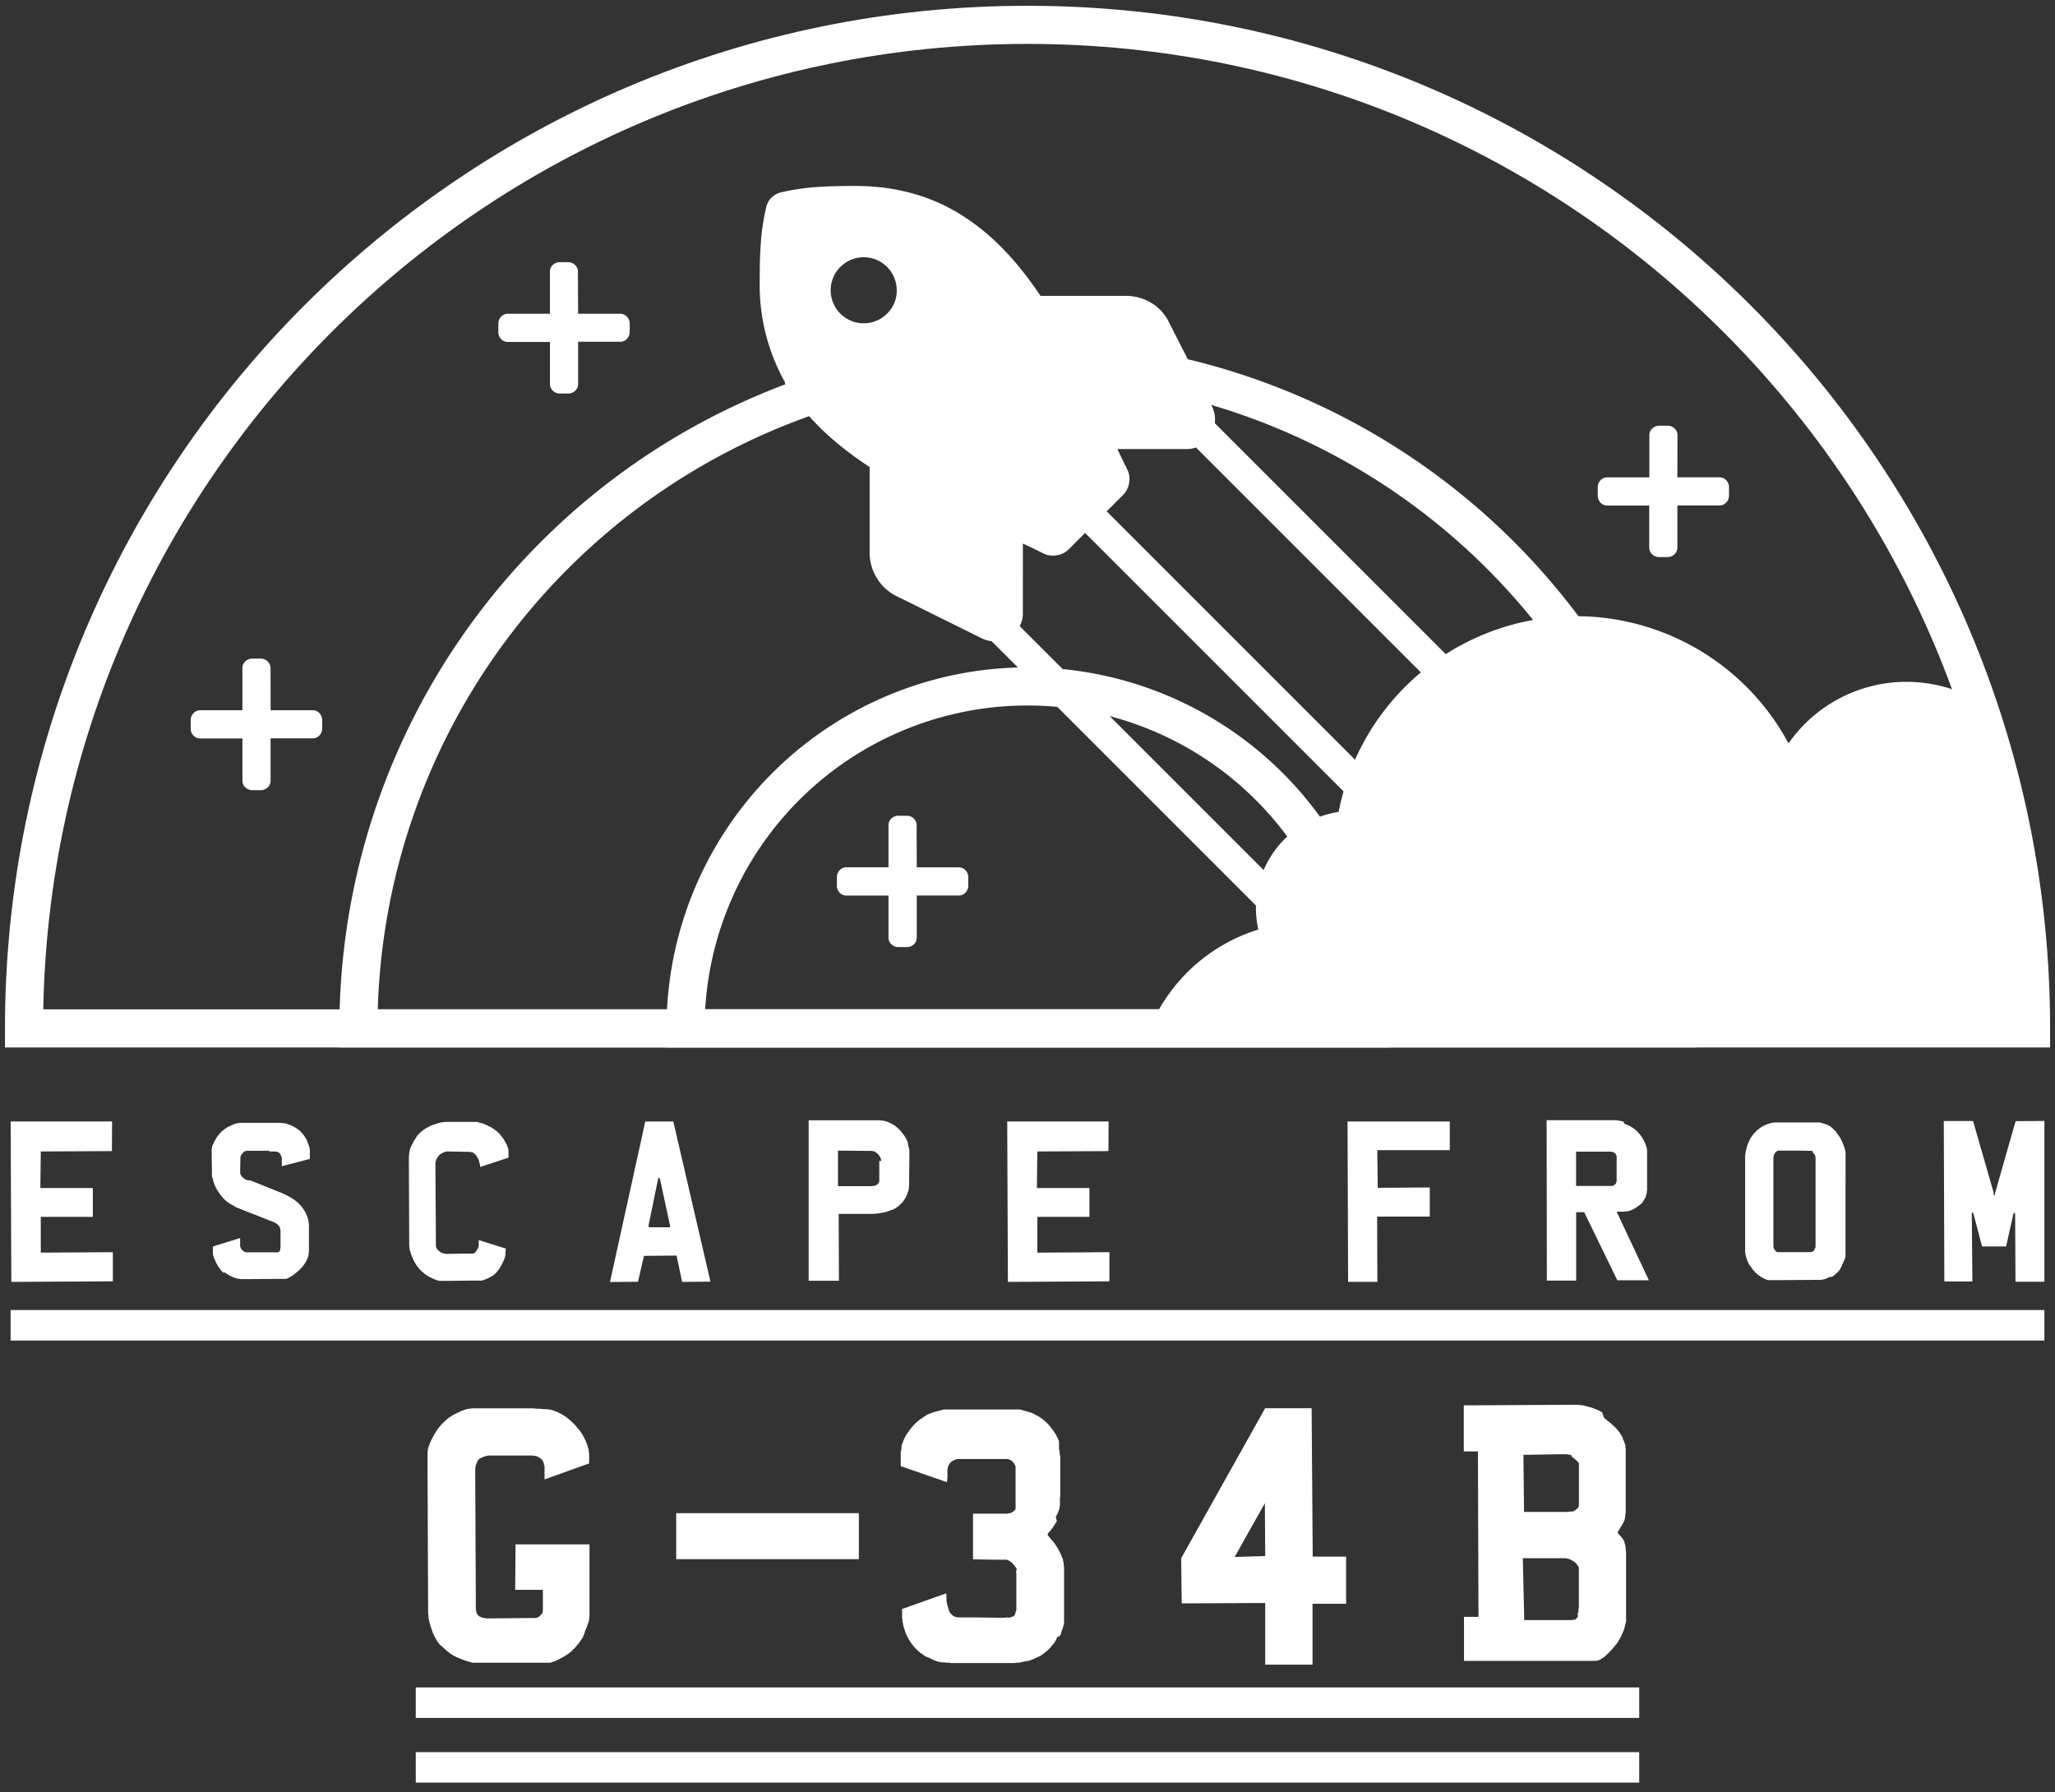 <svg xmlns="http://www.w3.org/2000/svg" width="181.09mm" height="157.93mm" viewBox="0 0 513.33 447.67"><rect x="0" y="0" width="513.33" height="447.67" fill="#333333" stroke="none"/><defs><style>.a,.b{fill:none;}.a,.b,.d,.e{stroke:#fff;stroke-miterlimit:10;}.a{stroke-width:9.52px;}.b{stroke-width:7.62px;}.c,.d,.e{fill:#fff;}.d{stroke-width:4px;}.e{stroke-width:7px;}</style></defs><title>logo</title><path class="a" d="M507.35,256.88H6C6,118.43,118.22,6.2,256.67,6.2S507.35,118.43,507.35,256.88Z"/><path class="a" d="M423.79,256.88H89.54a167.12,167.12,0,0,1,334.24,0Z"/><path class="a" d="M342.09,256.88H171.25a85.42,85.42,0,1,1,170.84,0Z"/><line class="b" x1="238.88" y1="95.55" x2="400.46" y2="257.14"/><path class="c" d="M144.41,78.37h10.52a2.22,2.22,0,0,1,1.63.68,2.47,2.47,0,0,1,.74,1.68V83a2.47,2.47,0,0,1-.74,1.68,2.23,2.23,0,0,1-1.63.68H144.41V95.93a2.23,2.23,0,0,1-.68,1.63,2.48,2.48,0,0,1-1.68.74h-2.31a2.48,2.48,0,0,1-1.68-.74,2.22,2.22,0,0,1-.68-1.63V85.41H126.84a2.22,2.22,0,0,1-1.63-.68,2.47,2.47,0,0,1-.73-1.68V80.73a2.48,2.48,0,0,1,.74-1.68,2.23,2.23,0,0,1,1.63-.68h10.52V67.85a2.24,2.24,0,0,1,.68-1.63,2.49,2.49,0,0,1,1.68-.74H142a2.49,2.49,0,0,1,1.68.74,2.22,2.22,0,0,1,.68,1.63Z"/><line class="b" x1="224.47" y1="131.54" x2="349.81" y2="256.88"/><line class="b" x1="278.46" y1="86.1" x2="449.17" y2="256.82"/><path class="c" d="M67.6,177.4H78.11a2.22,2.22,0,0,1,1.63.68,2.47,2.47,0,0,1,.74,1.68v2.31a2.47,2.47,0,0,1-.74,1.68,2.23,2.23,0,0,1-1.63.68H67.59V195a2.23,2.23,0,0,1-.68,1.63,2.48,2.48,0,0,1-1.68.74H62.92a2.48,2.48,0,0,1-1.68-.74,2.22,2.22,0,0,1-.68-1.63V184.45H50a2.22,2.22,0,0,1-1.63-.68,2.47,2.47,0,0,1-.73-1.68v-2.31a2.48,2.48,0,0,1,.74-1.68A2.23,2.23,0,0,1,50,177.4H60.55V166.88a2.24,2.24,0,0,1,.68-1.63,2.49,2.49,0,0,1,1.68-.74h2.31a2.49,2.49,0,0,1,1.68.74,2.22,2.22,0,0,1,.68,1.63Z"/><path class="c" d="M419,119.22h10.52a2.22,2.22,0,0,1,1.63.68,2.47,2.47,0,0,1,.74,1.68v2.31a2.47,2.47,0,0,1-.74,1.68,2.23,2.23,0,0,1-1.63.68H419v10.52a2.23,2.23,0,0,1-.68,1.63,2.48,2.48,0,0,1-1.68.74h-2.31a2.48,2.48,0,0,1-1.68-.74,2.22,2.22,0,0,1-.68-1.63V126.27H401.47a2.22,2.22,0,0,1-1.63-.68,2.47,2.47,0,0,1-.73-1.68v-2.31a2.48,2.48,0,0,1,.74-1.68,2.23,2.23,0,0,1,1.63-.68H412V108.7a2.24,2.24,0,0,1,.68-1.63,2.49,2.49,0,0,1,1.68-.74h2.31a2.49,2.49,0,0,1,1.68.74,2.22,2.22,0,0,1,.68,1.63Z"/><path class="c" d="M229,216.65H239.5a2.22,2.22,0,0,1,1.63.68,2.47,2.47,0,0,1,.74,1.68v2.31a2.47,2.47,0,0,1-.74,1.68,2.23,2.23,0,0,1-1.63.68H229v10.52a2.23,2.23,0,0,1-.68,1.63,2.48,2.48,0,0,1-1.68.74H224.3a2.48,2.48,0,0,1-1.68-.74,2.22,2.22,0,0,1-.68-1.63V223.7H211.41a2.22,2.22,0,0,1-1.63-.68,2.47,2.47,0,0,1-.73-1.68V219a2.48,2.48,0,0,1,.74-1.68,2.23,2.23,0,0,1,1.63-.68h10.52V206.13a2.24,2.24,0,0,1,.68-1.63,2.49,2.49,0,0,1,1.68-.74h2.31a2.49,2.49,0,0,1,1.68.74,2.22,2.22,0,0,1,.68,1.63Z"/><path class="d" d="M195.8,49.94a53.51,53.51,0,0,1,9.44-1.29q3-.21,8.36-.21,15.44,0,27,7.94,9.87,6.65,18.23,19.52h22.31a10.31,10.31,0,0,1,5.47,1.5,9.58,9.58,0,0,1,3.75,4.29l10.72,21a5.29,5.29,0,0,1-.43,5,4.75,4.75,0,0,1-4.29,2.47H276q2.36,5.15,3.86,8.15a3.19,3.19,0,0,1,.21,2,3.35,3.35,0,0,1-.86,1.82l-13.73,13.73a3.35,3.35,0,0,1-1.82.86,3.19,3.19,0,0,1-2-.21q-3.43-1.72-8.15-3.86V153.1a4.75,4.75,0,0,1-2.47,4.29,4.91,4.91,0,0,1-5,.21l-21.23-10.51a9.83,9.83,0,0,1-4.08-3.75,10.31,10.31,0,0,1-1.5-5.47V115.57q-13.08-8.36-19.52-18a47.64,47.64,0,0,1-7.94-27.24q0-5.58.21-8.36a53.51,53.51,0,0,1,1.29-9.44A3,3,0,0,1,195.8,49.94ZM226,72.46a10.25,10.25,0,1,0-3,7.29A9.93,9.93,0,0,0,226,72.46Z"/><path class="e" d="M506.29,255.73H291.56a39.82,39.82,0,0,1,27.19-21.1,21,21,0,0,1-1.36-5.24,20.78,20.78,0,0,1,18-23.19,20,20,0,0,1,2-.16,56.83,56.83,0,0,1,109.09-12.68,32.41,32.41,0,0,1,47.89-14A250.45,250.45,0,0,1,506.29,255.73Z"/><line class="b" x1="2.65" y1="331.04" x2="510.68" y2="331.04"/><path class="c" d="M136.36,352l.41,0,.37.09.37,0,.37.14.32.09.37.14.37.14.37.14.32.18.37.18.32.18.32.18.32.18.32.23.27.18.28.23.55.46.27.27.28.23.28.28.27.23.5.6.23.28.23.27.27.28.23.32.18.28.23.32.18.32.18.32.18.32.14.32.18.32.14.32.14.32.09.32.14.32.09.37.09.32.09.32.09.32,0,.37.09.37,0,.37,0,.37,0,.37,0,.18v.37l0,.14v.69l-11.14,4v-.32l0-.32,0-.32,0-.32v-.55l0-.28V367l0-.23,0-.27,0-.14v-.09l-.09-.27-.09-.23v-.09l0,0,0-.14-.09-.23-.09-.14,0-.14-.18-.23-.09-.09-.09-.14-.18-.18-.23-.18-.14-.09-.14-.09-.27-.14-.28-.14-.14,0-.18-.09-.14,0-.18,0-.32-.09h-.18l-.14,0h-.18l-.18,0h-.92l-8.07,0-.37,0h-.41l-.37,0-.32,0-.37.09-.32.09-.32.09-.32.09-.28.14-.23.14-.14.09-.14,0-.09.09-.09.09-.14.09-.09.14-.09.09,0,.14-.18.27-.09.14,0,.14-.14.28-.14.32,0,.14,0,.18-.09.32,0,.28,0,.18v.28l0,.14v.55l.14,30.2v.55l0,.55v.23l0,.23v.5l0,.23v.23l0,.23v.18l0,.18,0,.23v.18l0,.18,0,.14.09.18.09.32,0,.14.09.14,0,.09.09.14.09.14.09.09.09.09.09.09.14.09.09.09.09,0,.14.09.23.09.23.09.28.09.28,0,.27.09.28,0h.28l.28,0h.09l10.13-.09h0l.14,0h.23l.14,0H133l.18,0h.23l.09,0h.14l.09,0,.14,0,.23-.09.14,0,.09-.09.09,0,.14-.09.09-.09.14-.09.09-.09.09-.14.14-.09.14-.14.09-.14.09-.14.09-.14v0h0l0-.09v-.09h0v0l.09-.18v0l0-.09,0-.18,0-.14,0-.09v-.09l0-.18,0-.18v-1.7l0-.87v-1.83l-6.92,0,.09-11.36h18.47v4.72l0,.64v6.74l0,.23v1.19l0,.78,0,.78,0,.83,0,.82v.18l0,.23,0,.37V403l0,.23,0,.37-.09.41,0,.14v.14l0,0v.09l0,.09,0,.18-.09.37-.14.32-.09.37-.14.32-.09.32-.14.32-.14.32-.14.27-.09.32,0,.09,0,.09,0,0v0l-.14.28-.14.28,0,.14-.09.14,0,.14-.09.14-.18.28-.14.23-.18.28-.18.23-.18.28-.18.28-.23.23-.23.28-.23.28-.23.28-.28.27-.27.28-.23.23-.28.23-.23.23-.28.23-.28.18-.23.18-.28.14-.23.18-.28.14-.28.14-.27.18-.32.14-.32.18-.32.14-.32.18-.32.14-.32.09-.32.14-.32.09-.27.09-.32,0-.28,0-.28,0h-.69l-.23,0h-1.65l-.18,0H128.8l-.64,0h-5.64l-.41,0h-2.57l-.37,0-.37,0-.37,0-.37,0-.32-.09-.32-.09-.69-.18-.69-.23-.37-.14-.32-.14-.37-.14-.32-.14-.37-.14-.32-.14-.32-.18-.32-.14-.28-.18-.32-.18-.28-.23-.27-.18-.28-.23-.23-.18-.27-.23-.28-.23-.46-.46-.5-.46L110,411l-.23-.28-.18-.28-.23-.27-.18-.28-.18-.28-.18-.32-.14-.28-.18-.32-.14-.32-.14-.32-.14-.32-.09-.32-.14-.32-.09-.32-.14-.32-.18-.69-.09-.32-.09-.28-.14-.64-.09-.28,0-.28,0-.32,0-.27-.09-.28v-.28l0-.28,0-.23v-.5l-.14-35.1v-.37l0-.32v-.32l0-.32v-.28l0-.27v-.28l0-.28v-.23l0-.23v-.23l0-.23v-.18l0-.18,0-.18v-.18l.09-.32,0-.32.09-.32.09-.32.14-.32.09-.32.28-.64.32-.69.32-.6.37-.64.37-.6.23-.32.18-.32.23-.27.23-.28.28-.32.23-.28.28-.28.28-.23.28-.28.27-.28.28-.23.32-.23.28-.23.32-.18.32-.23.32-.18.64-.32.69-.32.64-.32.69-.23.32-.14.37-.09.37-.09.37,0,.37-.09.37,0H119l1.51,0h.78l.78,0h.09l11.13,0,.78.09h.41l.41,0,.73.09Z"/><path class="c" d="M252.14,404.08l.14-.09.09,0,.09,0,.14-.09.18,0,.14-.14.09,0,.09,0,.14-.09.14-.14.14-.14,0,0,0-.09,0-.09,0,0,.09-.09,0-.14.09-.18,0-.18.09-.23.09-.28v-.14l0-.18v-.14l0-.23v-.18l0-.23v-.82l0-.32v-.32l0-6,0-.28,0-.23-.09-.28,0-.23L254,392l-.09-.18-.09-.23-.14-.18-.14-.18-.14-.18-.14-.18-.14-.18-.18-.14-.14-.18-.18-.14-.18-.14-.18-.09-.18-.14-.18-.09-.23-.09-.23-.09-.23,0-.28,0-.23,0-.5,0-.46,0h-1l-5.68-.09,0-11.41h7l.27,0h.28l.28,0h.28l.09,0h.14l.23,0,.23-.09.23,0,.09,0,.09,0,.23-.09.18-.09.18-.09.14-.14h0v0h0l.09,0,.18-.14.14-.14.14-.18v0l0,0,0,0,.14-.18v0l0,0,0,0,0-.18,0-.14v-.18l0-.14,0-.64,0-.64v-7.61l0-.14,0-.28v-.23l0-.23,0-.23-.09-.18-.09-.23-.14-.23-.09-.18-.18-.18,0-.09-.09,0,0-.09-.09-.09-.14-.09-.18-.14-.18-.09-.18-.09-.23-.09-.18-.09-.18,0-.14,0-.18,0h-.14l-.09,0h-9.81l-.32,0H240l-.09,0-.46,0-.41,0-.23.09-.23.09-.41.18-.18.09-.09,0-.09.09-.18.14-.14.14-.18.18-.14.18-.09.18-.14.23-.09.18-.09.28,0,.23-.09.23,0,.23,0,.28,0,.28v.27l0,.55,0,.55-.14,1.1L225,366.23l0-.18v-.23l0-.18v-.23l0-.18,0-.18v-.41l0-.41,0-.41,0-.37,0-.41,0-.23v-.18l.09-.18,0-.18.09-.37,0-.14,0-.18,0-.18,0-.18.09-.28.09-.27.09-.23.09-.23.09-.28.09-.23.23-.46.23-.46.23-.41.28-.41.27-.37.28-.41.28-.37.32-.37.32-.37.32-.37.37-.32.37-.32.18-.18.18-.14.41-.28.37-.27.41-.28.46-.28.41-.28.46-.18.46-.18.46-.18.92-.28,1-.23.46-.14.5-.09.5,0,.5,0,.5,0,.5,0,.5,0,.46,0H240l.18,0h3.39l.32,0h6.46l.32,0h1.15l.27,0h.73l.23,0h.55l.18,0h.46l.14,0h.32l0,0h.09l1,.28.5.14.46.14.5.14.41.14.23.09.23.09.41.23.41.23.37.18.37.23.37.28.37.23.32.28.32.28.37.32.32.32.32.37.32.37.32.41.28.37.27.37.23.41.28.37.18.41.23.41.18.41.18.41,0,.14v0l0,0,0,.09v0l0,0,0,.23v0l0,0,0,.09v.14l0,0,0,.14,0,.18,0,.18,0,0v.18l0,0v.14l0,0v.18l0,0v0l0,.18,0,.18.14.46v.23l0,.23.09.5.09.5,0,.5,0,.5,0,.55,0,1.05,0,1.05v3.67l0,.46v.46l0,.5,0,.46,0,.28v.23l-.09.5,0,.09v.09l0,.23,0,.23v.14l0,0v.09l0,.23v.09l0,.09,0,.18v.18h0v0l0,.23-.09.23,0,.14,0,.09,0,.23-.18.46-.14.41-.18.46-.23.41-.09.23-.14.18L264,380l-.28.37-.23.41-.28.41-.27.46-.18.18-.14.23-.14.14-.14.18-.14.18-.14.14-.14.14-.09.14-.09,0,0,.09h0v0l0,0,0,.09,0,.09v.18l0,0,0,.09h0l0,0,.09.09.5.6.23.28.23.28.28.27.23.32.27.37.23.37.27.41.23.41.23.41.23.41.18.41.18.41.18.46.18.46.09.23,0,.23.14.5,0,.23,0,.28.09.5v.09l0,0v.87l0,.28v9.26l0,.09v.37l0,.18v.23l0,.18v.14l0,.18v.14l0,.09v.28l0,.14,0,.18,0,.14v.18l0,.09V405l0,.14,0,.14,0,.14-.09.18,0,.18,0,.18-.18.41,0,.18-.09.23-.18.46-.09.23-.09.23,0,.14,0,.09-.09.23-.23.46L264,409l0,.09,0,.09-.14.23,0,.09,0,.09-.14.18-.23.41-.28.37-.14.18-.18.18-.28.37-.32.37-.32.28-.14.18-.14.14-.32.23-.09.09h0l0,0-.14.14-.37.28-.18.09-.14.18-.18.09-.18.14-.18.09-.23.14L259,414l-.41.23-.23.09-.14.09-.09,0-.23.09-.23.09-.5.18-.23.09-.23,0-.46.14h-.14l0,0h0l-.23,0-.5.14-.46.09-.5.09-.46,0-.5.09-.46,0H251.5l-.18,0h-5.77l-.41,0h-1.6l-.37,0H239l-.37,0h-.82l-.09,0h-.18l-.41-.09-.41,0-.41,0-.37-.09-.18,0-.18,0-.23,0-.23,0-.18-.09-.23,0-.23,0-.23-.09-.5-.18-.41-.18-.41-.18-.37-.18-.18-.09-.18-.09-.18-.14-.09,0-.14,0-.18-.14-.09,0-.09,0-.23-.14-.23-.09-.18-.18-.23-.14-.18-.14-.23-.14-.37-.28-.37-.32-.18-.18-.18-.14-.32-.32-.32-.37-.28-.32-.32-.41-.28-.37-.23-.37-.23-.41-.14-.18-.09-.23-.23-.41-.23-.46-.18-.46-.14-.41-.14-.46-.18-.5-.09-.46-.09-.23,0-.23-.14-.5,0-.5-.09-.46,0-.55,0-.5,0-.55,0-.55L236.33,398l.09.46v.23l0,.23,0,.41,0,.5.09.46.09.5.14.46.14.5.09.28.09.23,0,.09,0,.14.14.18.14.23.18.18.14.14.09.09.09.09.18.14.23.14.18.09.23.14.23,0,.23.09.23,0,.23,0h.09l0,0h.37l.92,0h1.42l7.93.09.37,0,.37,0,.37-.09Z"/><path class="c" d="M316,351.75l11.64,0,.27,37.07h8.34V400.6h-8.39v15.21l-11.82,0V400.41l-20.85.09-.14-11.27L316,351.8Zm-7.56,37.16,7.61-.23-.09-13.2-7.52,13.38Z"/><path class="c" d="M400.66,354.13l.37.32.32.23.55.46.6.5.28.28.32.27.14.14.14.14.32.28.23.32.14.14.14.18.14.14.14.18.23.37.09.18.14.18.23.37.18.37,0,.09,0,.09.09.23.09.18.09.18.14.37.14.37.09.18,0,.18,0,.09v.09l0,.18.09.37,0,.14,0,.18v.18l0,.18,0,.14v.14l0,.18v.37l0,0v.78l0,10.68v.55l0,.41v.41l0,.41v.23l0,.23,0,.18v.23l0,.18v.23l-.09.41,0,.23v.18l-.09.23V379l0,.09,0,.09v.14l-.09.18,0,.09v0l0,.09-.09.18-.18.37-.18.37-.09.18-.09.14-.14.18-.09.18-.09.14-.09.18-.14.14,0,.09v0l0,0,0,0,0,.09-.14.14-.18.27-.09.09-.09.14,0,.09h0V383l0,0v0h0l0,0,0,0,0,.09.09,0,0,0,.09.09.09.09.09.09.18.18.09.14.14.14.09.09.14.18.14.14.09.18.09.18.14.18.09.18.09.18,0,.23.09.23.09.18,0,.23.14.46,0,.18,0,.23v.09l0,.09,0,.23.09.41,0,.41,0,.41,0,.41v.41l0,.37,0,.41,0,.37v7.06l0,.41v2.38l0,.28v2.43l0,.18v.92l0,0v.09l0,.09v.14l0,.09v.18l0,.14v.18l-.09.32-.09.37-.09.37-.09.37-.09.37-.14.37-.14.37-.18.37-.18.37-.14.37-.18.37-.18.32-.18.28-.18.32-.18.28-.23.32-.23.32-.28.28-.23.32-.32.37-.27.32-.32.28-.28.32-.28.28-.18.14,0,0,0,0h0l-.28.28,0,0h0l-.09.09-.14.14-.14.09-.18.14,0,0,0,0h0l-.18.14-.14.09-.18.09-.18.14-.18.09-.18.09-.18.09-.23.09-.18,0-.23.09h-.09l-.09,0h-.14l-.09,0h-.14l-.09,0-.23,0H397l-.14,0h-7.24l-.5,0H370.33l-.87,0H365.7l0-11,3.62,0-.14-41.33-3.53,0,0-11.5,26.35-.14.32,0h.69l.37,0,.41,0,.41,0,.46.09.41,0,.46.09.46.09.41.14.41.09.46.14.41.09.41.18.41.14.37.18.37.14.37.18.32.18.32.23Zm-8,9.49-.14-.09-.23-.09-.18-.09-.18,0-.23,0-.18-.09-.23,0H391l-.18,0-.23,0h-1.24l-8.8.14.14,14.25h10.54l.23,0,.23,0h.18l.23-.09.18,0,.23,0,.09,0,.09,0,.09,0h.09l.18-.09.18-.09.18-.14h0l0,0,.09,0,.14-.14.18-.14.14-.09.09-.09.09-.09,0,0,.09-.09,0-.09,0,0,.09-.09,0-.09.09-.18,0-.09,0,0v0l0,0v0l0-.09v-.09l0,0,0-.09v0l0,0v-.14l0-.09v-.23l0-.14,0-.23V373h0v-.14l0-.37v-.78l0-.37V367.6l0-.23V367l0-.18v-.37l0-.14,0-.28,0-.14v-.09l0-.09,0-.09,0,0v-.09l-.18-.23-.18-.23-.09-.14-.14-.09-.23-.23-.28-.23-.28-.23-.18-.09-.28-.23Zm-11.91,41.06,9.44,0h.6l0,0h.5l.14,0h.18l.18,0,.18,0h.14l.18,0,.14,0,.18,0,.32-.09,0,0,.09,0,.18,0,0,0,0,0h0l.09,0,.09,0,.14-.09.14-.14,0,0,.09,0,.09-.14.14-.14,0,0v0h0v0l.14-.14V403h0l0-.09.09-.14.09-.18,0-.09,0-.09,0-.23,0-.14,0-.18.09-.18,0-.18v-.23l0-.18,0-.18v-.23l0-.18V400l0-.18v-.5l0-.23v-5.91l0-.09v-.23l0,0v-.14l0-.09v-.14l0-.09v0l0-.14,0,0v-.09l0-.14,0-.14,0-.14,0-.14-.14-.32-.09-.14-.09-.14-.09-.14-.09-.09-.23-.28-.23-.23-.28-.23-.32-.18-.18-.09-.14-.09-.18-.09-.18-.09-.18-.09-.18,0-.18-.09-.18,0-.23-.09-.18,0-.23,0-.23,0h-.23l-.18,0h-.23l-.23,0-9.3,0Z"/><rect class="c" x="168.91" y="377.97" width="45.63" height="11.49"/><path class="c" d="M27.95,287.53l-17.76.09-.11,9.14H23.19v7.19l-13,0v8.94l18-.11v7.28l-25.36.14-.17-40.08H28Z"/><path class="c" d="M67.27,287.44l-3.81,0-.26,0h-1l-.09,0-.17,0-.17,0-.12,0h-.06l-.17.06-.14.06-.09,0-.06.06-.14.06-.12.09-.09.09-.11.11-.09.09-.09.11-.14.2-.12.2-.09.2-.09.2v.09l0,.09,0,.11v.2l0,.11v0L60,291.6v.69l0,.2,0,.2,0,.17,0,.2.06.17.06.14.06.14.06.14.09.12.09.11.09.11.09.11.11.09,0,0,.06.06.12.06.09.09.06,0,0,0h0l.09.06.09.09h.06l0,.06.11.06.17.09,0,0h0l0,0,.09,0,.09,0,.09,0,.09.06h.09l.06,0h.06l0,0h0l0,0h.06l.06,0h.06l.06,0h0v0h.11l0,0h0l7.45,3,.29.09.29.14.14.06.14.06.14.09.17.06.32.17.14.06.17.09.17.09.17.09.17.09.17.11.17.09.17.09.34.23.34.2.14.11.17.12.29.26.17.11.14.12.29.29.26.29.14.11.14.14.23.32.11.14.12.14.11.17.11.17.09.14.11.17.2.34.09.17.09.2.09.17.06.17.09.2.06.17.14.4.06.17.06.2,0,.2.06.23.06.17,0,.23,0,.2.06.23,0,.2v.23l0,.2,0,.23v4.9l0,.2v.23l0,.2,0,.2,0,.2-.06.23,0,.2,0,0v.06l0,.09-.06.2,0,.2-.09.2-.06.2-.06.17-.09.2-.09.17-.06.17,0,.06,0,0-.06.09-.09.17-.09.17-.06.09-.06.09-.09.17-.06.06-.06.09-.06.09-.06.09-.06.06-.06.09-.11.14-.11.17-.26.29-.14.14-.14.14-.11.11-.09.09-.06.06-.32.29-.29.26-.17.14,0,0-.06,0-.06.06-.34.29-.09.06-.09.06-.14.14-.17.11-.17.11-.17.09-.17.11-.14.09-.17.09-.14.09-.14.06-.17.06-.14.06-.14.06-.14,0-.12,0-.14,0-.14,0h-.11l-.26,0h-.23l-.23,0h-.2l-.09,0h-.37l-.06,0h-.17l-8,.06h-.06l-.26,0-.23,0-.23,0-.23,0-.23-.06-.23,0-.2-.06-.23,0-.2-.06-.2-.06-.2-.06-.2-.06-.2-.09-.2-.06-.17-.09-.17-.09-.2-.09-.17-.09-.17-.09-.17-.09-.17-.11-.17-.09-.14-.12-.17-.09-.29-.23-.14-.11-.14-.11L56,318.1l-.14-.12-.11-.11-.14-.14-.12-.11-.14-.14-.11-.14-.11-.14L55,317l-.11-.14-.23-.32-.11-.17-.09-.14-.2-.34-.09-.17-.12-.17-.17-.37-.09-.17-.06-.2-.09-.17-.09-.17-.06-.17-.06-.17-.06-.17-.06-.14-.06-.17,0-.14-.06-.14,0-.14,0-.14,0-.14,0-.14v-.11l0-.26,0-.2,0-.11v-.26l0-.17v-.34l6.79-2.12v.86l0,.26v.23l0,.26,0,.12,0,.09,0,.2.06.2.06.17.06.14.09.17.06.12.09.11.09.11.06,0,.06.06.09.09.11.06.09.09.11.06.09.06.11.06.11,0,.11.06.09,0,.11,0,.11,0,.12,0,.23,0h.26l6.39,0,.14,0,.11,0,.11,0,.09,0,.09,0,.09,0,.06,0h.06l.11-.09,0,0,.06-.06.06,0v0h0l0,0,.11-.09.06-.09,0-.06,0,0,0,0,0-.06.06-.09.06-.09v0h0l0-.06,0-.09,0-.06,0,0,0-.09v0l0,0v-.06l.06-.11,0-.09v-.11l0-.09,0-.12,0-.11V310l0-.09v-1.43l0-.06v-.95l0-.17-.06-.2,0-.11,0-.09-.06-.12,0-.09-.11-.2-.06-.11-.06-.09-.06-.11-.09-.11-.12-.09-.09-.11-.11-.09-.14-.09-.14-.11-.14-.06-.17-.11-.17-.09-.17-.09-.2-.06-.23-.09-.2-.09L67.7,305l-.23-.09-8.37-3.29-.26-.14-.23-.14-.14-.09-.11-.06-.14-.09-.11-.06L58,301l-.14-.09-.26-.14-.11-.09-.14-.09-.26-.14-.14-.11-.14-.09-.11-.09-.14-.12-.14-.11-.11-.11-.14-.12-.14-.14-.11-.11-.14-.14-.12-.14-.14-.14-.14-.17-.11-.17-.14-.17L55,298.3l-.29-.34-.23-.37-.23-.34-.2-.34-.17-.37-.17-.34-.14-.34-.14-.37-.06-.17-.06-.17-.06-.17,0-.2-.06-.17,0-.2L53,294.2V294l-.06-.2v-.2l0-.2v-.2l0-.23v-.69l-.06-3.09v-.09l0,0v-.17l0-.06v-.26l0-.09v-.2l0-.11V288l0-.14v-.29l0-.11,0-.17,0-.14,0-.14.06-.17,0-.17.06-.14,0-.17.06-.17.09-.17.06-.17.09-.17.09-.17.06-.17.09-.2.2-.34.09-.2.11-.17.09-.17.11-.14.11-.17.11-.17.12-.14.11-.14.11-.14.12-.14.26-.29.26-.26.12-.11.14-.11.29-.23.29-.23.17-.09.14-.11.17-.12.14-.09.34-.17.34-.17.34-.17.2-.09.17-.06.2-.09.2-.06.17-.06.23-.06.2-.06.2-.06.2,0,.23-.06.23,0,.23,0,.23,0,.23,0,.23,0,.26,0,7.31,0H69l.23,0h.23l.23,0,.2,0h.23l.23.06.23,0,.2,0,.2.06.23,0,.2.06.2.06.23.06.2.09.2.06.37.14.2.09.2.09.17.09.17.09.17.09.17.11.32.2.17.09.14.11.14.12.17.11.12.11.14.11.14.12.11.11.11.14.14.14.12.11.11.14.11.14.11.14.09.14.11.14.11.14.09.17.09.17.12.14.09.17.09.17.09.17,0,.09,0,.09.14.32.14.34.11.32.11.34.06.14.06.17,0,.14,0,.17.06.17v.06l0,.09,0,.14,0,.17v.06l0,.09,0,.14V288l0,.14v.14l0,.14v1.06l-7,1.81,0-.26v-.92l0-.2,0-.2,0-.17,0-.2,0-.17-.06-.17-.06-.17-.06-.14-.09-.14-.06-.14-.09-.14-.06-.06,0-.06-.11-.11-.12-.12-.11-.09-.14-.09-.09,0-.09,0-.09-.06-.06,0-.11,0-.06,0-.2-.06-.2,0-.23,0h-.11l-.09,0H67.27Z"/><path class="c" d="M119.34,280.31l.26.06.26.06.29.09.26.06.26.09.26.09.23.11.26.09.23.12.26.14.23.11.26.11.23.14.23.12.2.14.23.14.23.14.2.17.23.14.2.17.17.17.17.17.17.17.17.17.29.37.14.17.17.2.14.2.14.2.14.2.14.23.11.23.14.23.11.23.14.23.12.23.09.26.11.23.09.26,0,.11.06.14,0,.09.06.14,0,.11,0,.06v.06l0,0v.06l0,.11,0,.06v.06l0,.09,0,.11,0,.09,0,.09,0,.09v.09l0,.09v.09l0,.09,0,.12,0,.14V289l0,.06v.11h0l-7.08,2.32,0-.29-.06-.26-.06-.26-.06-.26-.06-.26-.06-.23-.11-.26-.09-.23-.12-.2-.06-.11-.06-.09-.06-.12-.06-.09-.06-.09-.06-.09-.14-.17-.06-.09-.06-.06-.09-.09-.06-.06-.14-.11-.09-.06-.09-.06-.09-.06-.09,0-.11-.06-.09,0-.11-.06-.11,0-.11,0-.14,0-.11-.06h-.14l-.14,0-.14,0-.14,0h-.17l-4.18-.09,0,0h-.29l-.29,0-.11,0-.14,0-.26.06-.23.09-.26.09-.23.12-.12.06-.11.06-.11.06-.11.09-.12.06-.09.09-.09.09-.09.09-.11.09-.06.09-.09.09-.06.09-.14.2-.06.11-.06.11-.06.12-.06.11-.09.23-.06.23-.09.26,0,.26,0,.26,0,.26v.57l0,0,.11,16.68,0,.29v.29l0,.57v1.15l0,.14v.14l0,.14v.14l.06.11,0,.11,0,.14.06.12.06.11.06.11.09.09.06.11.09.11.09.09.09.09.11.09.09.09.11.06.23.17.2.11.12.06.14.06.11,0,.11.06.12,0,.14.06.26.06.14,0h.14l5.3-.09.17,0h.11l.14,0,.14,0,.06,0h.06l.14,0,.11,0,.06,0h.06l.06,0h0l.06,0h0l0,0,.09,0,.06,0,0,0,.09,0,.09-.06.09,0,.06-.06.14-.12,0-.06,0,0,.09-.06.06-.09.06-.06.06-.09,0,0,.06-.06.06-.09.06-.09.06-.09.06-.09.06-.11.06-.11.06-.09.06-.11,0-.11.06-.12,0-.06v0l0,0,0-.14.06-.11,0-.12,0,0v0l0-.09,0-.11v-.06l0,0v-.06l0-.11,0-.14,0-.12v-.09l0-.06,0-.14,0-.14v-.14l6.79,2.12-.06.29v.09l0,0v.17l-.06.29,0,.11,0,.14,0,.06,0,.09,0,.14,0,.11,0,.14-.09.26,0,.06,0,.06,0,.14-.12.23-.09.26-.11.23-.09.26-.11.23-.11.23-.12.23-.11.23-.06.09-.06.12-.11.23-.14.2-.11.2-.14.2-.09.09-.06.11-.14.2-.09.09-.06.09-.14.17-.17.2-.09.06-.09.11-.09.06-.09.09,0,.06-.06,0-.09.09L124,318l-.11.06,0,0-.06.06-.2.14-.2.14-.2.14-.23.14-.2.14-.23.11,0,0h0l0,0-.11.06-.2.11-.2.11-.43.2-.23.09-.2.09-.2.06-.2.09-.4.14h-.06l-.06,0h-.09l-.06,0h-.09l-.09,0h-.09l-.09,0h-.26l-.06,0h-.32l-.06,0h-.26l-.14,0h-.4l-.09,0h-.89l-5.21.06h-.89l-.09,0h-.17l-.11,0h-.09l-.11,0-.11,0-.12,0h-.09l-.14,0-.12,0-.11,0h0l0,0h-.09l-.11,0-.26-.09-.26-.06-.29-.09-.23-.11-.26-.09-.26-.12-.26-.11-.23-.11-.26-.11-.23-.14-.23-.14-.23-.14-.23-.14-.2-.14-.2-.14-.2-.17-.2-.17-.2-.17-.2-.17-.17-.17-.2-.2-.17-.2-.2-.2-.14-.23-.2-.2-.14-.23-.17-.23-.14-.26-.14-.23-.14-.26-.14-.26-.11-.26-.14-.26-.09-.26-.11-.26-.09-.26-.11-.26-.09-.23-.06-.23-.09-.26-.06-.23-.06-.23-.06-.26,0-.26-.06-.23,0-.26,0-.26v-.29l0-.09v-.32l-.09-20.74v-.06l0-.26,0-.23.06-.23,0-.2,0-.23.06-.2,0-.2.06-.17,0-.17.06-.2.06-.17,0-.14.06-.14.06-.14.06-.14.06-.11.23-.49.26-.49.26-.49.29-.46.17-.23L104,284l.17-.23.17-.2.2-.2.17-.23.23-.2.2-.17.23-.2.23-.2.2-.14.23-.17.23-.14.2-.14.23-.11.2-.12.46-.23.43-.2.46-.17.46-.14.23-.09.23-.09.23-.06.26-.06.26-.09.23-.06.29,0,.26-.06.29-.06.26,0,.29,0,.29,0h6.16l.14,0h.32l.14,0h.37l.12,0h.09l.09,0h.09Z"/><path class="c" d="M161.19,280.14h7l9.28,40-7.08.06L169,313.63l-8.14.06-1.49,6.48-7,.06Zm3.5,14-.11,0-.06.06-.06,0-.06.06,0,0,0,.06,0,.06v.06L162,306.1v.09l0,.06v.09l0,0,0,0,0,0v.06l.06,0,.06.09,0,0,.06,0,0,.06,0,0h.06l.06,0h4.41l.11,0h.09l.11,0h.06l.06,0h.06l.06,0,0,0,.06,0,0,0,.06-.06,0,0,0-.06,0-.06,0,0v0l0,0v-.2l-1.26-5.84-1.26-5.82-.09-.12-.06-.09-.09-.06-.09-.06-.09,0h-.14Z"/><path class="c" d="M227.1,286.93l.06.26,0,.26v.12l0,.11v.11l0,.12V288l0,.06v.23l0,0v.17l0,.09v.17l0,.06V289l0,0v.2l-.06,5v.2l0,.14V295l0,.11v.4l0,.23,0,.23-.06.23,0,.26v.11l0,.11,0,.12,0,.11-.06.2v0l0,.06,0,.09-.06.17-.06.17-.09.17-.09.2,0,.09,0,.11-.11.2-.09.17,0,.09-.06.11-.11.17,0,.09-.06.11-.11.17-.11.17-.06.09-.06.09-.11.17-.11.17-.11.17-.14.14-.11.14-.09.09-.09.09-.09.09-.09.09-.17.17-.2.14-.17.17-.17.14-.2.14-.17.11-.09.06-.09.09-.2.11-.09.06,0,0h0v0l-.06,0-.09.06-.11.06-.09.06-.12.06-.09,0-.06,0-.06,0-.12.06-.11,0-.23.11-.23.09-.23.09-.11.06h-.09v0h0l-.23.09-.26.09-.11,0-.12,0-.26.06-.29.06-.26.06-.26.06-.54.06-.57.06-.57.06h-.34l-.11,0h-.2l-.12,0h-.06l-7.82,0,.06,16.7H202l0-40.08h16.65l.23,0h.26l.26,0,.23,0,.26,0,.23.06.23,0,.23,0,.23.06.2.06.23.06.2.06.23.06.2.09.2.09.2.09.17.06.2.12.17.09.2.11.17.09.17.11.17.11.17.12.14.14.17.11.14.14.14.14.17.11.14.17.11.14.14.14.14.14.11.14.12.14.14.14.09.14.14.17.09.14,0,0,0,0,.06.09.09.11.12.17.09.14,0,0v0l.06.09.09.14.06.06,0,.09.09.14.06.11.09.14.06.14.06.14.06.14.06.14.06.14,0,.11,0,.09v0l0,0,0,.14.06.14,0,.14,0,.12Zm-7,3.09,0-.11,0-.14,0-.11-.06-.14-.06-.11,0-.14-.06-.11-.06-.11-.14-.23-.06-.11-.09-.12-.09-.11-.09-.11-.2-.2L219,288l-.14-.11-.11-.09-.14-.06-.14-.09-.17-.06-.09-.06-.09,0-.2,0-.17-.06-.2,0-.11,0h-.11l-.23,0-.26,0H216l-6.68-.06,0,8.88,6.9,0h.66l.09,0h.11l.2,0h.17l0,0h.17l.17-.06h.09l.09,0,.09,0h0l0,0h.06l0,0,.09,0,.09,0,.09,0,.14-.09.06,0,.09,0,.06-.06.09,0,.12-.09,0,0,0,0,.06-.06,0,0h0l0,0,.06,0,.09-.11h0l0,0,.06-.06.09-.11.06-.06v0h0v0l.09-.09.06-.11.06-.11.06-.12,0-.06v0l0,0,0-.11v-.06l0-.06v-.17l0,0V290Z"/><path class="c" d="M276.88,287.53l-17.76.09-.11,9.14h13.12v7.19l-13,0v8.94l18-.11v7.28l-25.36.14-.17-40.08h25.33Z"/><path class="c" d="M362.15,280.14v7.16l-18.11,0,.11,9.4,13-.09,0,7.28H344l.06,16.3-7.31,0-.14-40.06Z"/><path class="c" d="M405.76,280.71l.23.09.11,0,.11.06.23.09.23.12.2.09.23.11.23.12.2.14.2.11.23.14.17.14.2.14.2.17.2.14.17.17.17.2.17.17.17.17.14.2.17.2.14.17.14.2.14.23.14.2.12.23.14.23.11.2.11.23.09.23.11.23.09.23.09.26.09.23.06.23.09.23,0,.26.06.23,0,.26,0,.23,0,.26v.23l0,.2V289l0,.12v.66l0,5.21,0,.17v.46l0,.14V296l0,.14v.14l0,.14,0,.14v.06l0,0v.2l0,.11,0,.09v.06l0,0v.11l0,.11,0,.14-.06.12,0,.14,0,.11,0,.11-.06.12,0,.14-.06.11,0,.11-.06.12,0,0,0,.06v0l-.06.09,0,.12-.06.11h0V299l0,.06-.06.09-.06.11-.09.11-.06.09-.06.11,0,.06-.06,0-.06.12,0,.06,0,0-.09.11-.06.09-.09.09-.06.09,0,0h0l0,.06,0,.06h0v0l-.09.09-.09.09-.06.09-.09.06-.09.09-.17.14-.17.14-.09.09,0,0-.06,0-.06.06,0,0-.12.06-.09.09-.09.09-.23.12-.09.09-.11.06-.11.09-.12.06-.2.11-.23.11-.23.12-.2.09-.23.11-.23.09-.2.06-.11,0-.12,0-.2.09h-.12l-.09,0-.09,0-.12,0-.17,0-.17.06H405l-.06,0-.17,0h-.26l-.11,0h-.57l8.05,17.13H404l-8.28-17h-2l0,17.08H386.4l-.06-40.06,14.73,0,.37,0h.66l.34,0h.32l.29,0,.32,0,.29,0,.29.06.29,0,.29.06.29.06.26.06.23.06.26.09ZM403,287.79l-.26-.06-.23-.06-.14,0-.12,0-.26,0-.29,0h-8l0,8.57,7.33,0h1.26l.09,0,.09,0h.09l.09,0,.09,0,.09-.06.12,0,0,0h0v0l.09-.06.09-.06.11-.06.14-.14.09-.06.09-.09.06-.06,0,0,.09-.09v-.06h0l0-.06,0-.06,0,0,.06-.11,0-.12.06-.11v-.06l0,0v-.06l0-.06v-.09l0-.06v-.06l0-.14v-.43l0,0h0v-3.32h0v-.46l0-.06v-.26l0-.06v-.17l0-.09,0-.11V289l0-.12,0-.11-.06-.11,0-.09-.06-.11-.06-.09-.06-.09-.06-.06-.09-.09-.06-.06-.09-.09-.09-.06-.11-.06-.09,0-.11-.06Z"/><path class="c" d="M458.78,283l.32.37.11.17.14.2.14.17.11.2.12.17.09.2.11.2.09.2.11.2.09.23.09.23.11.23.09.23.09.26.09.23.09.26.06.26.06.23.06.26.06.26,0,.26,0,.26v.26l0,.26V289l0,.29v.29l0,.26v.6L461,311.08v.52l0,.52,0,.26,0,.11v.14l0,.11v.14l0,.12,0,.11,0,.11v.11l0,.12,0,.11,0,.11,0,0v.09l0,.11h0V314l-.09.2-.09.2-.06.23-.09.2-.12.23-.09.23-.09.23-.12.23-.06.11-.06.12,0,.06,0,.06-.06.11-.06.09-.09.11,0,.06,0,.06-.06.12,0,0-.06.06-.06.09,0,.06,0,.06-.09.09-.06.06,0,.06-.06.09-.06.06,0,0-.09.09,0,.06-.06,0-.09.09,0,.06-.06.06-.09.09-.17.14-.14.17-.2.17-.17.14,0,0-.06.06-.09.06-.17.14-.12.09-.09.06-.09.09-.12.06L457,319l-.06,0-.06,0-.23.14-.11.06-.12.06-.23.11-.26.09-.11.06-.09,0-.06,0-.14.06-.11,0-.12.06-.14,0-.11,0-.11.06-.11,0-.09,0-.11,0h-.09l-.09,0-.09,0h-.09l-.09,0h-.09l-.06,0h-.66l-.17,0h-.17l-8.37.06h-.74l-.14,0h-.26l-.12,0h-.14l-.14,0h-.09l-.06,0h-.14l-.06,0h-.09l-.14,0-.14,0-.14,0-.14,0-.14,0-.11,0-.14,0-.14-.06-.11,0-.26-.09-.23-.11-.26-.09-.11-.06-.11-.06-.23-.11-.2-.14-.2-.11-.2-.14-.2-.14-.2-.14-.2-.14-.17-.14-.17-.17-.17-.14-.17-.17-.14-.14-.14-.17-.14-.14-.12-.14-.11-.17-.11-.17-.11-.17-.12-.17-.11-.17-.11-.2L437,316l-.09-.2-.11-.2-.12-.23-.09-.23-.09-.23-.09-.2-.09-.26-.06-.23-.09-.23-.06-.26-.06-.23-.06-.23,0-.23-.06-.2,0-.2,0-.17,0-.17,0-.14,0-.14v-.11l0-.11v-.2l0-23,.06-.4.06-.37.06-.37.09-.34.06-.26.06-.26.06-.26.09-.23.09-.23.09-.26.11-.23.09-.23.12-.23.11-.23.11-.23.12-.2.11-.2.14-.17.11-.2.14-.17.12-.17.14-.17.14-.17.17-.14.17-.17.14-.17.17-.17.2-.14.2-.17.17-.14.2-.17.2-.11.17-.14.23-.12.17-.11.23-.09.2-.12.23-.09.2-.09.26-.09.23-.06.23-.09.26-.09.29-.06.23-.06.26,0,.26-.06.26,0,.26,0,.26,0,.26,0h8.6l.34,0,.17,0h.17l.17,0,.2,0,.2,0,.17,0,.23,0,.2.06.2.06.23.06.23.06.23.09.23.06.11.06.11,0,.23.12.09,0,.11.06.23.11.2.12.09.06.11.06.09.09.09.06.09.09.11.06.17.14.17.17.17.14.17.17.17.17.17.17.14.17ZM453,287.7l-.06-.06-.06,0-.12-.06-.09-.06-.11-.06-.14,0-.12,0-.06,0-.09,0h-.26q-1.58-.06-3.17-.06h-3.37l-.09,0h-.09l-.09,0h-.23l-.09,0-.12,0-.11,0-.11,0-.11,0-.09,0-.11.06-.17.06-.09.06-.06.06-.09,0-.09.06-.06.06-.06.09-.06.09-.06.09-.06.09-.06.11-.11.23-.09.23,0,.12,0,.11-.06.14v.11l0,0v.6l0,.12v2.43l0,.26v16.85l0,.89v.54l0,.26,0,.11,0,.14,0,.12.06.11,0,.11.06.11.06.12.06.11.06.09.06.12.09.09.09.09.09.09.09.09.09.06.11.09,0,0,.06,0,0,0,.06,0,.09,0,0,0h0l.06,0h0l.06,0h.06v0h.8l6.42,0h.57l.11,0,.09,0,.11-.06.11,0,.11-.06.06,0,.06,0,.06-.06.06,0,.06-.06.06,0,0,0,.06-.06,0,0,.06-.06,0-.06.06,0,0-.06.06-.06,0-.06,0-.06.09-.12.06-.11.09-.23.06-.12,0,0v-.06l0-.06,0-.11,0-.06,0-.06,0-.12V311h0v-.14l0-.11v-.14l0-.12v-.72l0-.09V299.48l0-.43v-8.88l0-.29v-.26l0-.29,0-.12v-.14l-.06-.11,0-.11,0-.12-.06-.11-.06-.11-.06-.09-.09-.11-.09-.09-.06-.12-.09-.09-.09-.09-.09-.09-.11-.09Z"/><path class="c" d="M503.49,280.05l7.19-.06v40.17h-7.22l-.09-16.68v-.06l0-.09v-.09l0-.06v-.11l0-.06V303l0,0v0l0,0,0,0,0,0h-.06l-.06,0h0l-.06,0-.06,0-.06,0,0,.06-.06.06-.06.09-.06.12,0,.11-1.78,7.91h-6L493,303.29l-.06-.12,0-.06v-.06l-.06-.09,0-.06,0,0-.06,0,0,0-.06,0h-.06l-.09,0-.06,0,0,0,0,0,0,0,0,0v0l0,0v.09l0,.06v.06l0,.09v.09l0,.11.14,16.7h-7l-.14-40.08,7.31,0,5.13,17.82V298l0,0v.06l0,.06v.06l0,.09,0,.06,0,.06,0,.06.06.06,0,0,.06,0H498l.09,0h.14v0h.06l0,0,0,0,0,0,0,0v0l0-.06v-.06l.06-.09,0-.14,0-.06,0-.06Z"/><line class="b" x1="103.86" y1="425.31" x2="409.47" y2="425.31"/><line class="b" x1="103.86" y1="441.47" x2="409.47" y2="441.47"/></svg>
